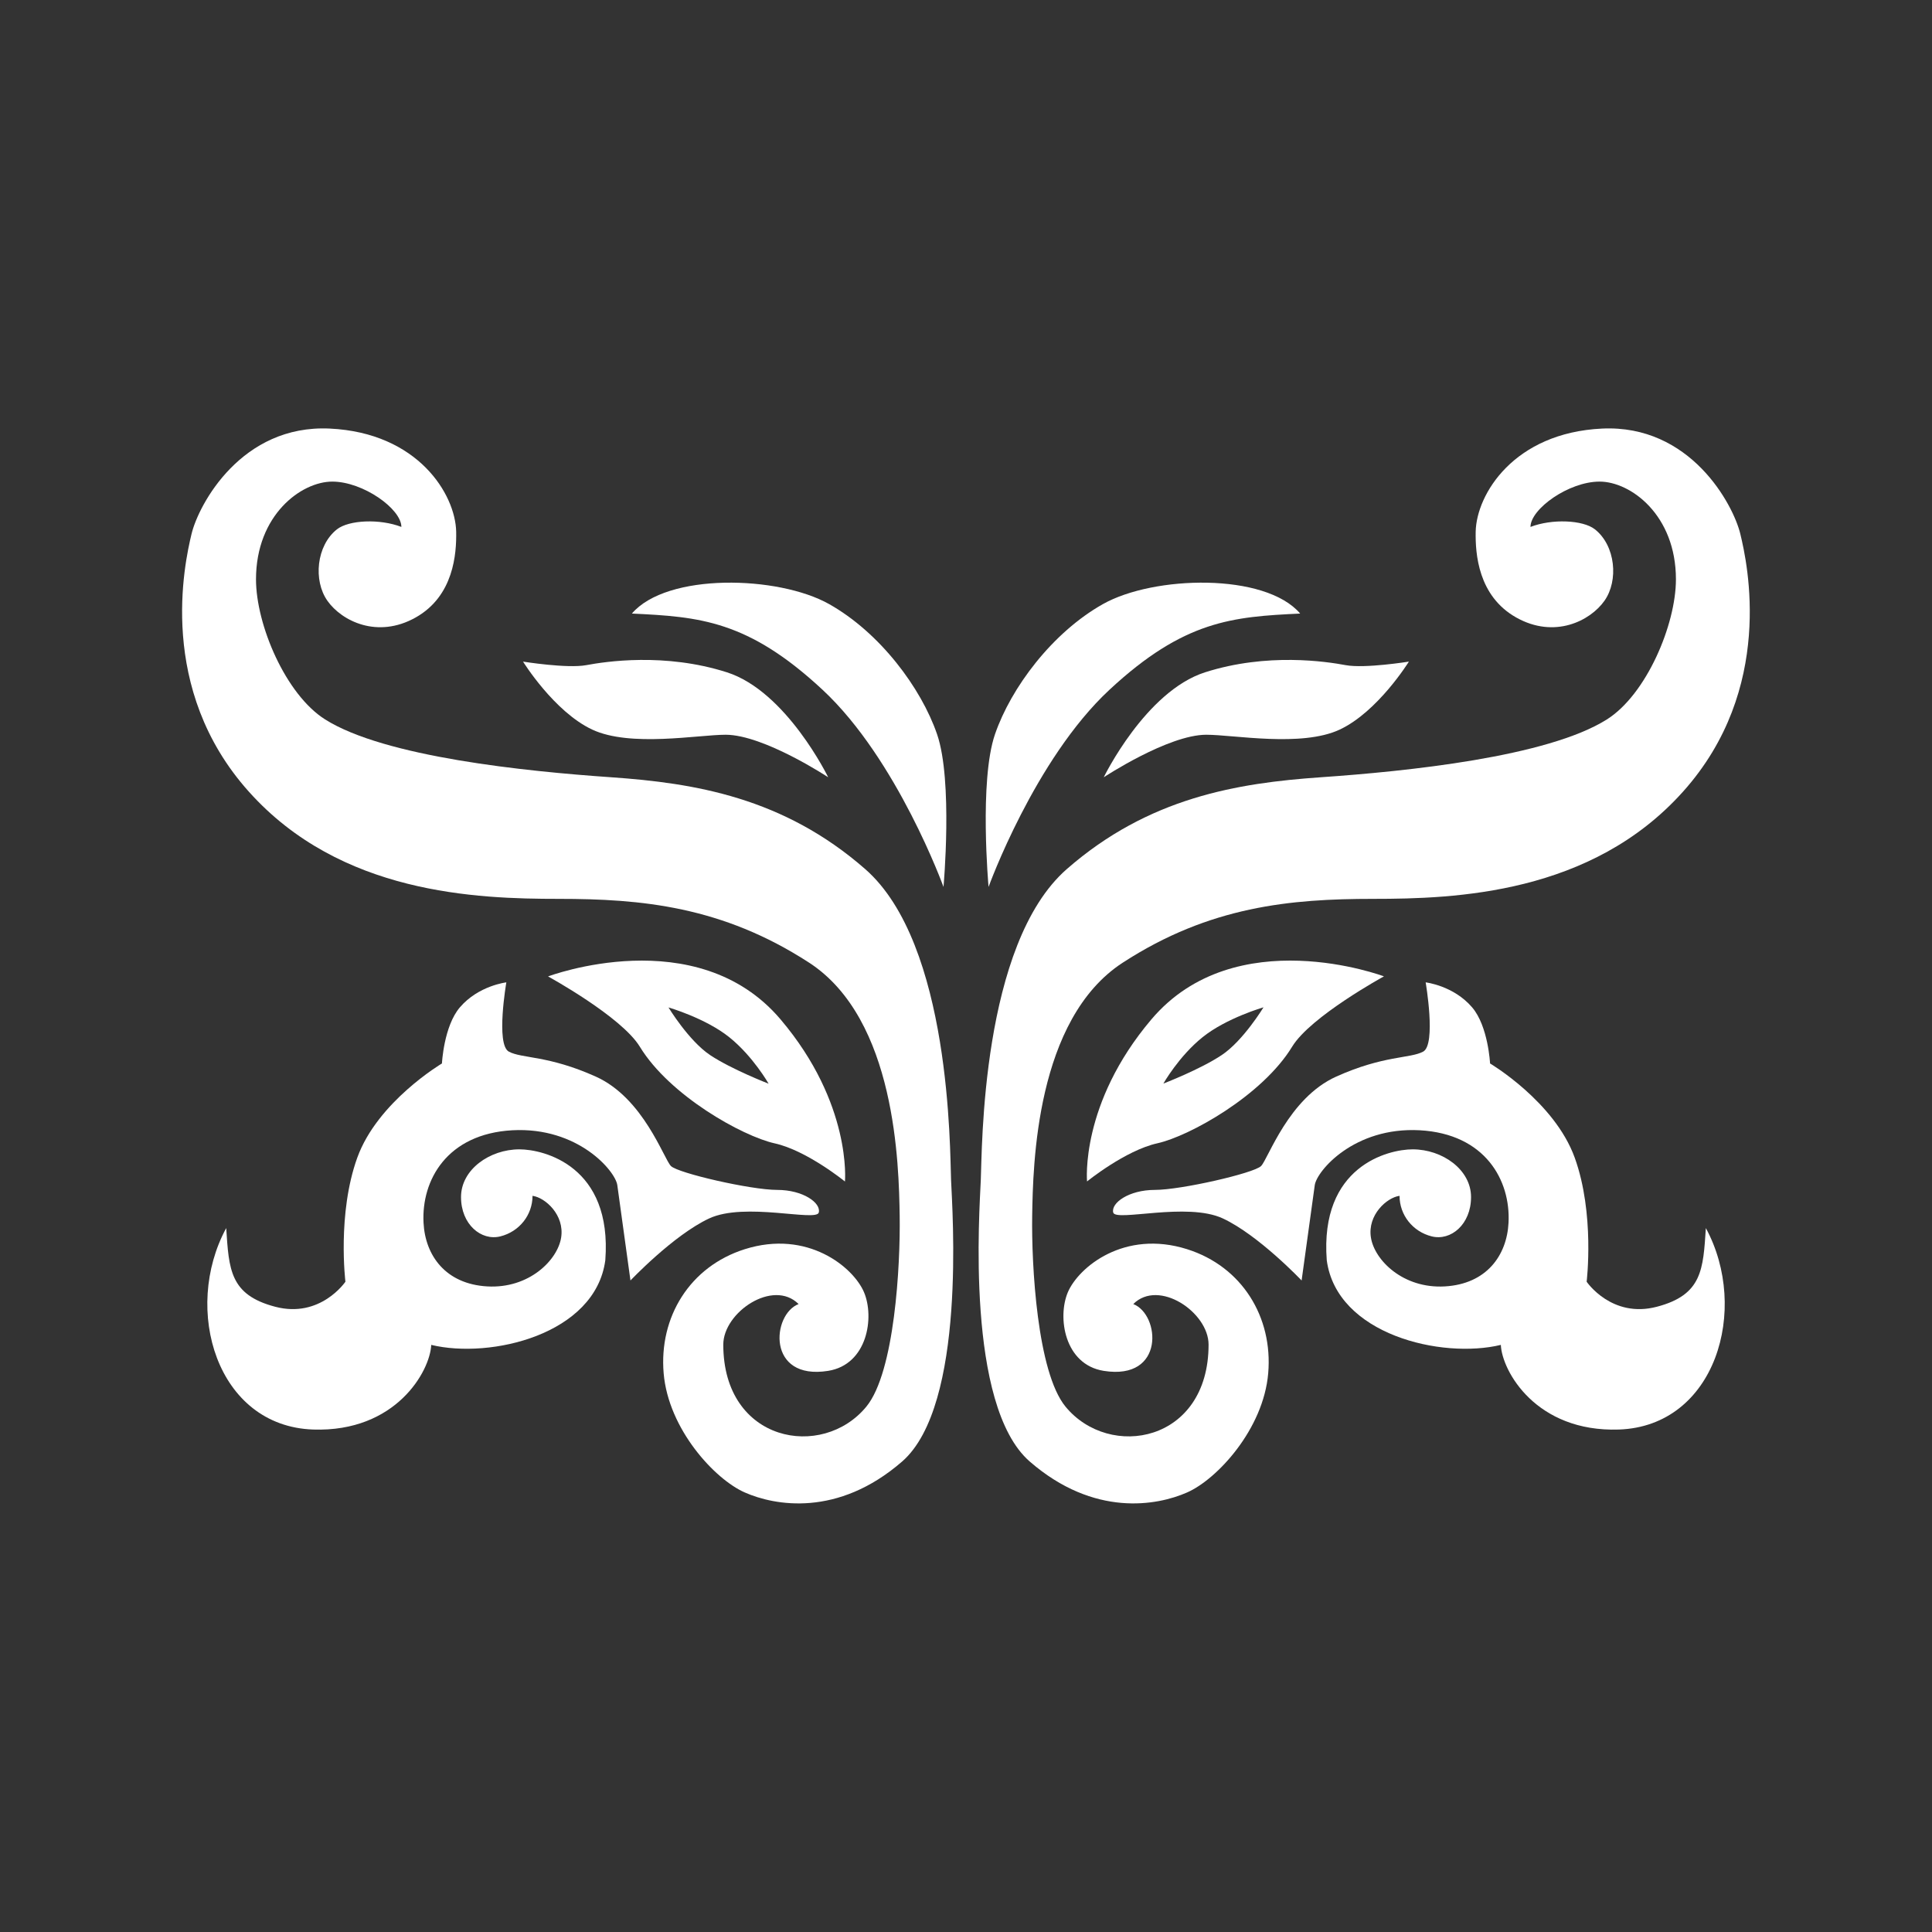 <?xml version="1.0" encoding="utf-8"?>
<!-- Generator: Adobe Illustrator 24.1.2, SVG Export Plug-In . SVG Version: 6.00 Build 0)  -->
<svg version="1.1" id="圖層_1" xmlns="http://www.w3.org/2000/svg" xmlns:xlink="http://www.w3.org/1999/xlink" x="0px" y="0px"
	 viewBox="0 0 283.46 283.46" style="enable-background:new 0 0 283.46 283.46;" xml:space="preserve">
<rect x="0" y="0" width="283.46" height="283.46" fill="#333333" stroke="none"/>
<style type="text/css">
	.st0{fill:#FFFFFF;}
</style>
<g>
	<g>
		<g>
			<path class="st0" d="M138.43,130.13c0,0,1.4-15.57-0.94-22.39s-8.4-14.93-15.86-19.12s-23.79-4.61-28.92,1.4
				c9.91,0.47,17.02,0.99,27.98,11.19C131.66,111.42,138.43,130.13,138.43,130.13z"/>
			<path class="st0" d="M121.51,114.04c0,0-6.13-12.61-14.86-15.4c-9.15-2.92-17.84-1.57-20.64-1.05c-2.8,0.52-9.27-0.52-9.27-0.52
				s4.54,7.34,10.14,9.97c5.6,2.63,15.57,0.76,19.59,0.76C112.07,107.81,121.51,114.04,121.51,114.04z"/>
			<path class="st0" d="M126.94,127.51c-12.01-10.51-25.04-12.62-37.25-13.47c-12.6-0.87-33.23-2.97-41.98-8.48
				C41.9,101.9,37.56,91.65,37.56,85c0-9.45,6.65-14.34,11.19-14.34s10.14,4.02,10.14,6.65c-3.15-1.22-7.69-1.03-9.45,0.35
				c-3.03,2.39-3.5,7.52-1.4,10.49c2.1,2.97,7.34,5.6,12.94,2.45s6.01-9.37,5.95-12.6c-0.12-5.48-5.6-14.5-18.54-15.12
				s-19.24,11.1-20.29,15.47c-1.05,4.37-5.08,22.74,8.4,37.79c13.47,15.05,33.41,15.74,45.48,15.74s23.96,1.07,36.73,9.36
				c12.77,8.3,13.17,29.7,13.29,37.16c0.11,7.21-0.73,22.91-4.89,27.98c-6.47,7.87-20.99,5.25-20.99-9.1
				c0-4.74,7.31-9.69,11.05-5.95c-3.94,1.51-4.72,11.25,4.34,9.8c5.77-0.93,6.82-7.87,5.25-11.55c-1.57-3.67-8.28-9.21-17.49-6.3
				c-8.07,2.55-12.6,9.97-11.9,18.2c0.7,8.23,7.52,15.57,11.9,17.49c4.37,1.93,13.64,3.67,23.09-4.54
				c9.45-8.23,7.36-36.85,7.18-41.28C139.36,168.73,139.54,138.53,126.94,127.51z"/>
			<path class="st0" d="M113.65,167.75c-4.72-1.05-15.4-7-19.77-14.17c-2.7-4.43-13.47-10.32-13.47-10.32s21.79-8.23,34.11,6.3
				c10.5,12.38,9.45,23.79,9.45,23.79S118.37,168.79,113.65,167.75z M112.77,159c0,0-2.28-4.02-5.77-6.82s-8.92-4.37-8.92-4.37
				s2.97,4.9,6.12,7C107.35,156.9,112.77,159,112.77,159z"/>
			<path class="st0" d="M74.29,144.13c0,0-4.09,0.47-6.82,3.67c-2.36,2.76-2.63,8.23-2.63,8.23s-9.45,5.6-12.42,13.82
				c-2.97,8.23-1.74,18.2-1.74,18.2s-3.67,5.43-10.32,3.67c-6.65-1.75-6.77-5.48-7.17-11.54c-6.45,11.9-1.42,29.08,12.77,29.56
				c12.13,0.4,17.14-8.57,17.31-12.42c8.68,2.1,24.08-1.51,25.54-12.42c1.05-13.82-9.02-16.27-12.6-16.27c-4.37,0-8.57,2.97-8.57,7
				c0,4.02,2.97,6.47,5.77,5.77c2.8-0.7,4.72-3.15,4.72-5.95c1.86,0.25,4.72,2.8,4.2,6.12c-0.52,3.32-4.72,7.52-10.84,7.17
				s-9.11-4.54-9.35-9.35c-0.32-6.21,3.42-13.03,13.03-13.56c9.62-0.52,15.11,5.97,15.4,8.05c0.28,2.08,1.93,13.99,1.93,13.99
				s6.3-6.65,11.54-9.1c5.25-2.45,15.74,0.52,16.09-0.87c0.35-1.4-2.28-3.32-6.12-3.32s-14.51-2.45-15.57-3.5
				c-1.05-1.05-4.02-9.97-11.02-13.12s-10.84-2.63-12.77-3.67C72.72,153.22,74.29,144.13,74.29,144.13z"/>
		</g>
		<g>
			<path class="st0" d="M145.04,130.13c0,0-1.4-15.57,0.94-22.39s8.4-14.93,15.86-19.12s23.79-4.61,28.92,1.4
				c-9.91,0.47-17.02,0.99-27.99,11.19C151.79,111.42,145.04,130.13,145.04,130.13z"/>
			<path class="st0" d="M161.94,114.04c0,0,6.13-12.61,14.86-15.4c9.15-2.92,17.84-1.57,20.64-1.05c2.8,0.52,9.27-0.52,9.27-0.52
				s-4.54,7.34-10.14,9.97c-5.6,2.63-15.57,0.76-19.59,0.76C171.38,107.81,161.94,114.04,161.94,114.04z"/>
			<path class="st0" d="M156.52,127.51c12.01-10.51,25.04-12.62,37.25-13.47c12.6-0.87,33.23-2.97,41.98-8.48
				c5.8-3.65,10.14-13.91,10.14-20.56c0-9.45-6.65-14.34-11.2-14.34c-4.54,0-10.14,4.02-10.14,6.65c3.15-1.22,7.69-1.03,9.45,0.35
				c3.03,2.39,3.5,7.52,1.4,10.49c-2.1,2.97-7.34,5.6-12.94,2.45c-5.6-3.15-6.01-9.37-5.95-12.6c0.12-5.48,5.6-14.5,18.54-15.12
				c12.94-0.62,19.24,11.1,20.29,15.47c1.06,4.37,5.08,22.74-8.4,37.79c-13.47,15.05-33.41,15.74-45.48,15.74
				s-23.96,1.07-36.73,9.36c-12.77,8.3-13.17,29.7-13.29,37.16c-0.11,7.21,0.73,22.91,4.89,27.98c6.47,7.87,20.99,5.25,20.99-9.1
				c0-4.74-7.31-9.69-11.05-5.95c3.94,1.51,4.72,11.25-4.34,9.8c-5.77-0.93-6.82-7.87-5.25-11.55c1.58-3.67,8.28-9.21,17.49-6.3
				c8.07,2.55,12.6,9.97,11.9,18.2c-0.7,8.23-7.52,15.57-11.9,17.49c-4.37,1.93-13.64,3.67-23.09-4.54
				c-9.45-8.23-7.36-36.85-7.18-41.28C144.1,168.73,143.92,138.53,156.52,127.51z"/>
			<path class="st0" d="M159.49,173.34c0,0-1.06-11.4,9.45-23.79c12.31-14.51,34.11-6.3,34.11-6.3s-10.77,5.88-13.47,10.32
				c-4.37,7.17-15.05,13.12-19.77,14.17C165.09,168.79,159.49,173.34,159.49,173.34z M179.26,154.79c3.15-2.1,6.12-7,6.12-7
				s-5.43,1.57-8.92,4.37c-3.5,2.8-5.77,6.82-5.77,6.82S176.11,156.9,179.26,154.79z"/>
			<path class="st0" d="M209.17,144.13c0,0,4.09,0.47,6.82,3.67c2.36,2.76,2.63,8.23,2.63,8.23s9.45,5.6,12.42,13.82
				c2.97,8.23,1.75,18.2,1.75,18.2s3.67,5.43,10.32,3.67c6.65-1.75,6.77-5.48,7.17-11.54c6.45,11.9,1.42,29.08-12.77,29.56
				c-12.13,0.4-17.14-8.57-17.31-12.42c-8.68,2.1-24.08-1.51-25.54-12.42c-1.05-13.82,9.02-16.27,12.6-16.27
				c4.37,0,8.57,2.97,8.57,7c0,4.02-2.97,6.47-5.77,5.77c-2.8-0.7-4.72-3.15-4.72-5.95c-1.86,0.25-4.73,2.8-4.2,6.12
				c0.52,3.32,4.72,7.52,10.84,7.17c6.12-0.35,9.11-4.54,9.35-9.35c0.32-6.21-3.42-13.03-13.03-13.56
				c-9.62-0.52-15.1,5.97-15.4,8.05c-0.28,2.08-1.93,13.99-1.93,13.99s-6.3-6.65-11.55-9.1s-15.74,0.52-16.09-0.87
				s2.28-3.32,6.12-3.32s14.52-2.45,15.57-3.5c1.05-1.05,4.02-9.97,11.02-13.12c7-3.15,10.84-2.63,12.77-3.67
				C210.74,153.22,209.17,144.13,209.17,144.13z"/>
		</g>
	</g>
</g>
</svg>
